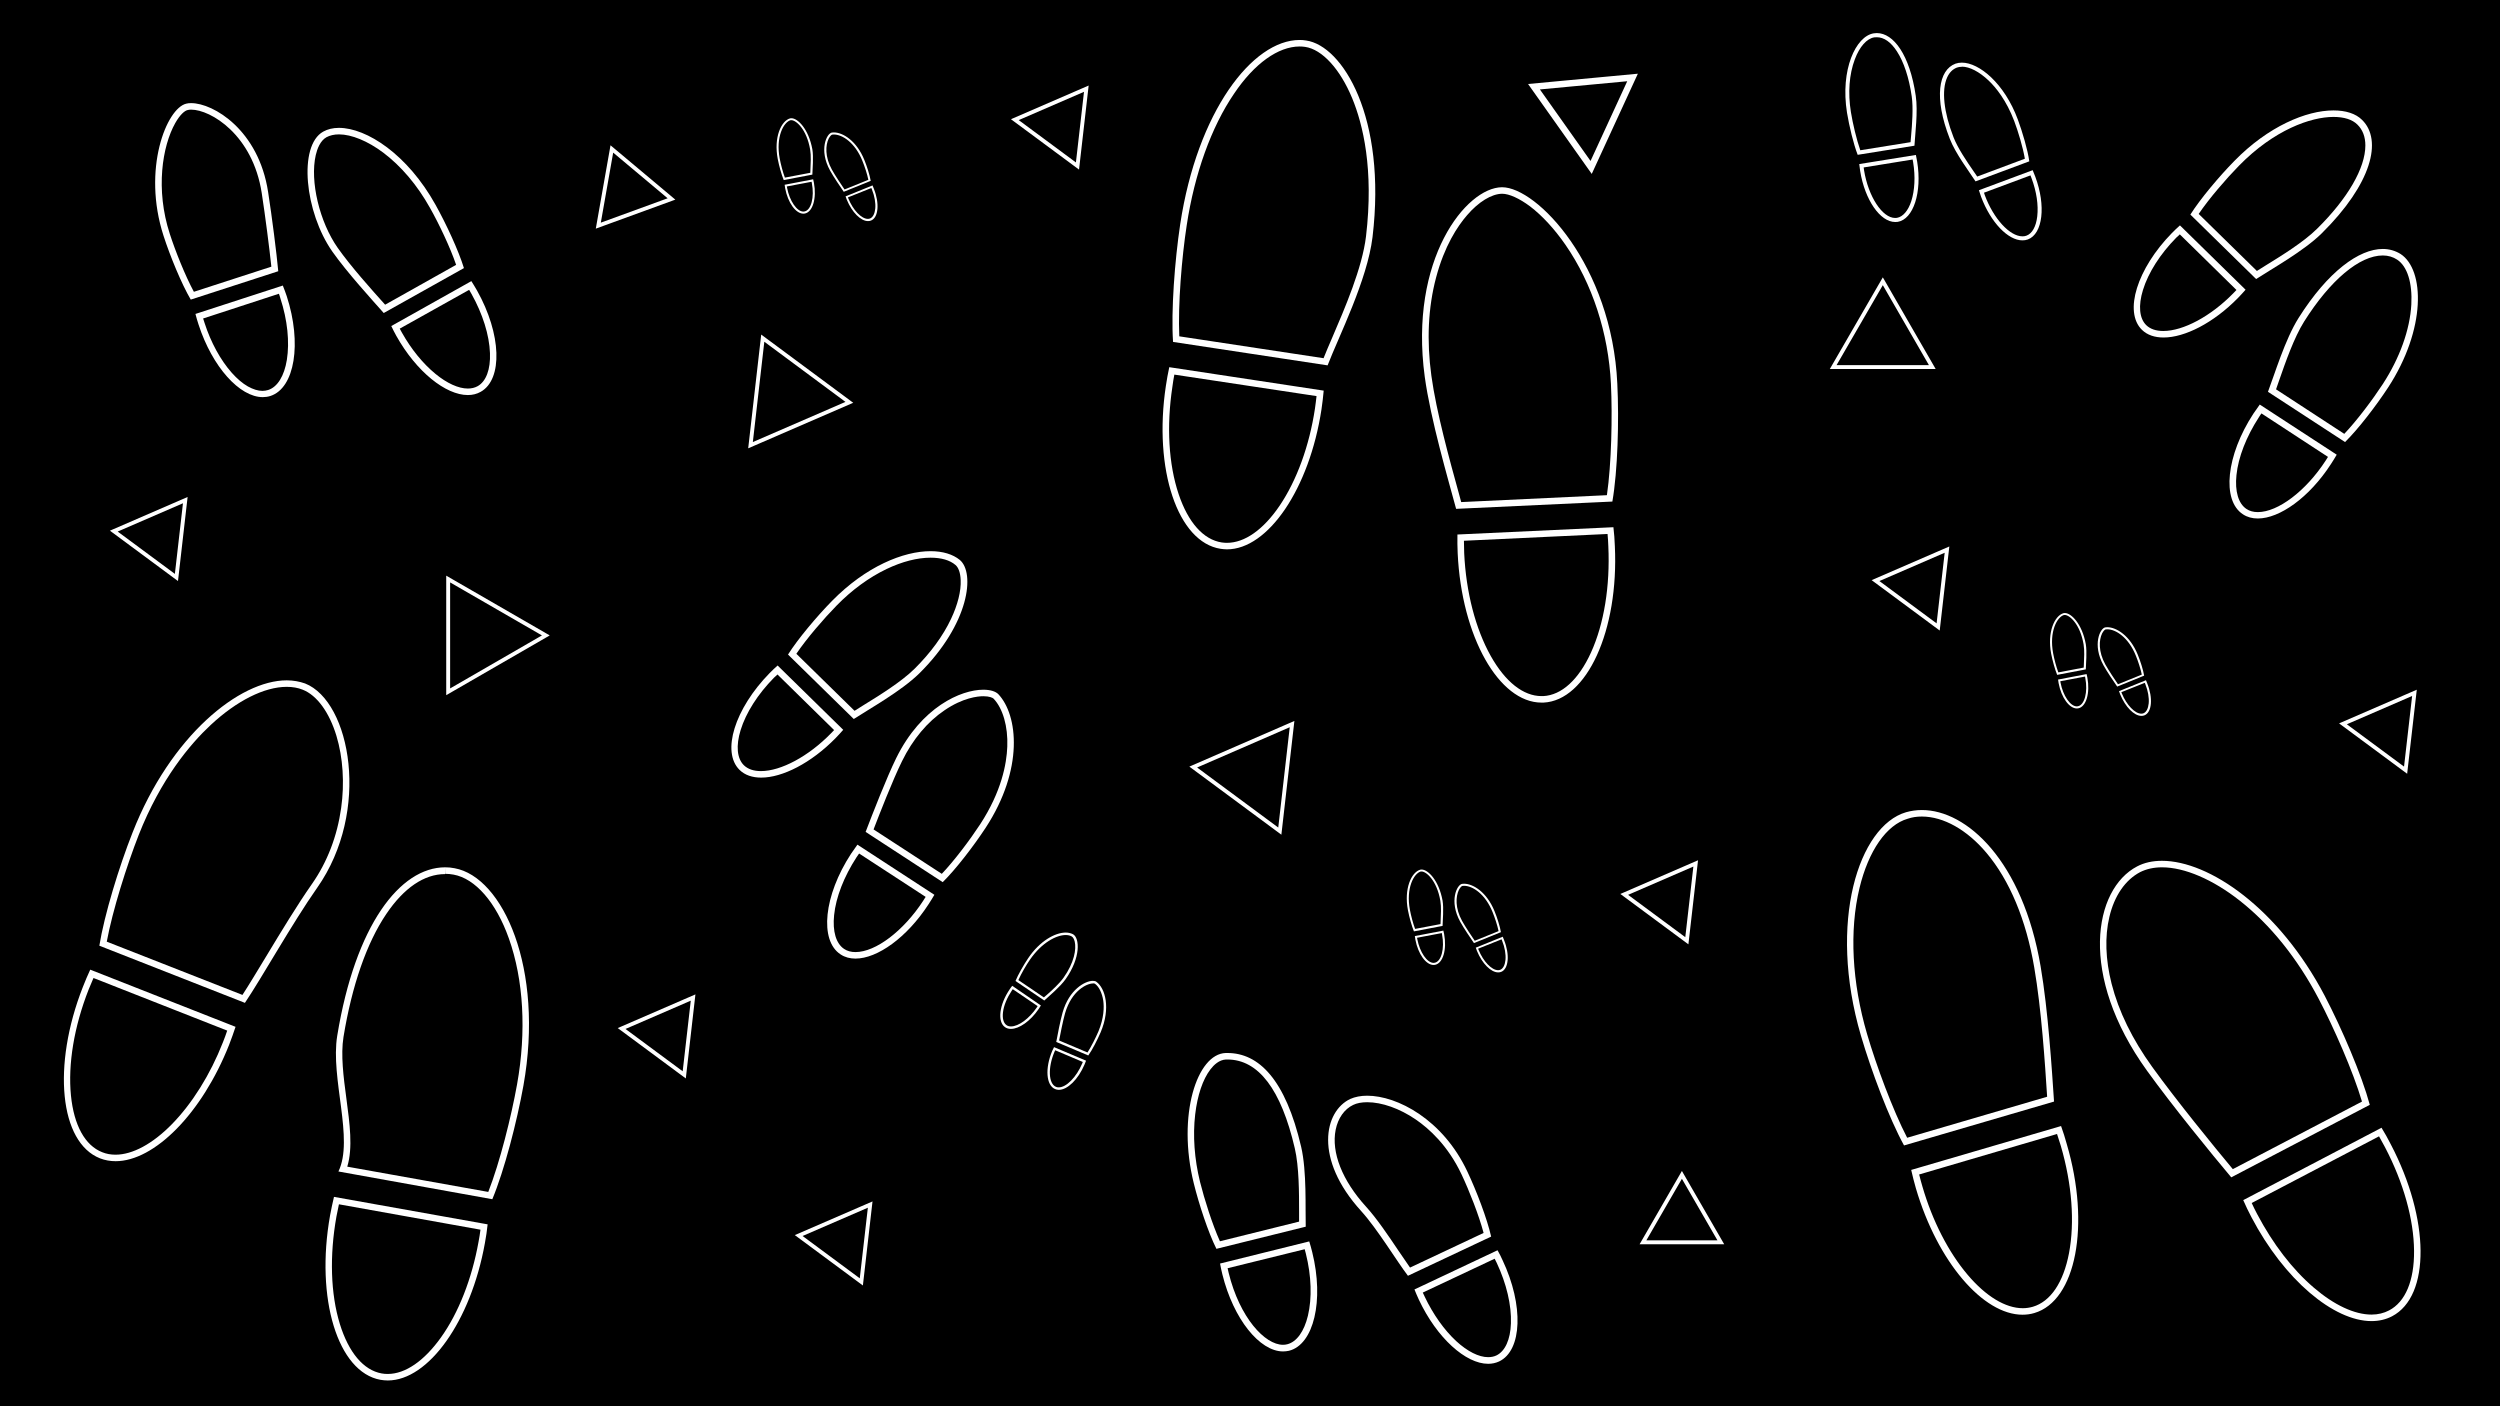 <?xml version="1.0" encoding="utf-8"?>
<!-- Generator: Adobe Illustrator 21.0.2, SVG Export Plug-In . SVG Version: 6.00 Build 0)  -->
<svg version="1.1" id="Lag_1" xmlns="http://www.w3.org/2000/svg" xmlns:xlink="http://www.w3.org/1999/xlink" x="0px" y="0px"
	 viewBox="0 0 1920 1080" style="enable-background:new 0 0 1920 1080;" xml:space="preserve">
<style type="text/css">
	.st0{fill:#FFFFFF;}
	.st1{fill:none;stroke:#FFFFFF;stroke-width:3;stroke-miterlimit:10;}
	.st2{fill:none;stroke:#FFFFFF;stroke-width:5;stroke-miterlimit:10;}
</style>
<g>
	<rect width="1920" height="1080"/>
</g>
<g>
	<g>
		<g>
			<path class="st0" d="M71.8,751.1l102.7,40.4c-1,3-2.1,6-3.3,9c-9.7,24.8-23.7,47.1-39.2,62.9c-14.8,15.1-30.2,23.4-43.3,23.4
				c-3.6,0-7-0.6-10.2-1.9c-13.2-5.2-21.7-20.6-24-43.5c-2.4-24.1,2.4-53,13.6-81.5C69.3,756.9,70.5,754,71.8,751.1 M69.3,744.7
				c-2,4.3-3.9,8.8-5.7,13.4c-23.7,60.4-17.8,119.3,13.2,131.5c3.8,1.5,7.9,2.2,12,2.2c29.7,0,66.3-36.6,87.2-89.5
				c1.8-4.6,3.4-9.2,4.9-13.7L69.3,744.7L69.3,744.7z"/>
		</g>
		<g>
			<path class="st0" d="M220.2,527.5c4.5,0,8.6,0.7,12.3,2.2c10.9,4.3,20.4,17.3,25.9,35.5c5,16.6,6.3,36.3,3.6,55.4
				c-3,21.5-10.7,41.6-22.5,58.4c-11.2,16-23.8,36.8-34.9,55.2c-6.8,11.2-13.2,21.9-18.4,29.9L82,723.2
				c4.4-23.9,15.4-58.6,24.5-81.9c17-43.1,39.5-69.8,55.4-84.6C181.8,538.2,203,527.5,220.2,527.5 M220.2,522.5
				c-36.2,0-89.1,42.3-118.4,116.9c-10.4,26.3-21.7,63.3-25.5,86.9l111.8,43.9c13.3-19.8,36.4-61.2,55.5-88.4
				c41.4-58.9,25.7-143.1-9.3-156.9C230,523.4,225.3,522.5,220.2,522.5L220.2,522.5z"/>
		</g>
	</g>
	<g>
		<g>
			<path class="st0" d="M260.3,924.9L369,944.4c-0.4,3.2-0.9,6.3-1.5,9.4c-5.1,28.3-15.3,54.4-28.8,73.3
				c-12.9,18.1-27.4,28.1-40.9,28.1c-1.6,0-3.2-0.1-4.7-0.4c-13.9-2.5-25.3-16-32.1-38c-7.1-23.1-8-52.4-2.6-82.6
				C259,931.2,259.6,928.1,260.3,924.9 M256.5,919.2c-1.1,4.6-2.1,9.4-3,14.2c-11.4,63.9,5.9,120.4,38.7,126.3
				c1.9,0.3,3.7,0.5,5.6,0.5c31.2,0,63.8-45.3,74.6-105.5c0.9-4.8,1.6-9.6,2.1-14.4L256.5,919.2L256.5,919.2z"/>
		</g>
		<g>
			<path class="st0" d="M341.9,666.1v5c2.1,0,4.2,0.2,6.4,0.6c16.7,3,32.7,21.3,42.5,49c11.3,31.7,13.6,71.5,6.3,112.1
				c-4.4,24.6-13.2,59.9-22.1,82.6L266.7,896c4.4-14.5,1.9-33-0.7-52.5c-2.2-16.4-4.4-33.4-2.2-47.1c6.5-39.6,17.8-72.2,32.9-94.5
				c13.5-20,29.1-30.6,45.1-30.6L341.9,666.1 M341.9,666.1c-34.7,0-69,44.4-82.9,129.3c-5.4,32.8,13,79.5,0.9,104.3L378.1,921
				c9.2-22,18.9-59.5,23.9-87.3c16.1-90-15.8-160.2-52.9-166.9C346.7,666.3,344.3,666.1,341.9,666.1L341.9,666.1z"/>
		</g>
	</g>
</g>
<g>
	<g>
		<g>
			<path class="st0" d="M1674.1,180l43.5,42.7c-0.8,0.9-1.6,1.7-2.5,2.6c-17.2,17.6-38.3,28.9-53.7,28.9c-5.6,0-10-1.5-13.1-4.5
				c-5.3-5.2-6.2-15-2.5-27c4.1-13.3,13.2-27.6,25.6-40.2C1672.4,181.7,1673.2,180.8,1674.1,180 M1674.2,173.1
				c-2.1,1.9-4.2,3.8-6.2,5.9c-26.7,27.3-37.1,60.5-23,74.3c4.1,4,9.8,5.9,16.6,5.9c16.3,0,38.3-11.1,57.2-30.4c2-2.1,4-4.2,5.8-6.3
				L1674.2,173.1L1674.2,173.1z"/>
		</g>
		<g>
			<path class="st0" d="M1792.1,89.8c8.2,0,14.5,2,18.4,5.9c4,3.9,6.1,9.3,6.1,16c0,17.3-13.5,40.7-37.1,64
				c-10.4,10.3-27.5,20.8-40,28.5c-2.3,1.4-4.3,2.7-6.2,3.9l-44.7-43.8c7.9-11.7,21.1-27,30.9-37
				C1746.6,99.6,1774.8,89.8,1792.1,89.8 M1792.1,84.8c-20.9,0-50.2,12.3-76.1,38.8c-11.7,11.9-26.3,29.3-33.8,41.2l50.5,49.5
				c11.8-7.7,36.5-21.4,50.4-35.1c38.5-38.1,46.8-71.6,31-87.1C1809.2,87.2,1801.5,84.8,1792.1,84.8L1792.1,84.8z"/>
		</g>
	</g>
	<g>
		<g>
			<path class="st0" d="M1736.8,317.5l51.1,33.4c-0.6,1-1.3,2-1.9,3c-15.1,23.2-36.5,39.4-52,39.4c-3.4,0-6.3-0.8-8.7-2.4
				c-6.2-4.1-9-13.5-7.7-26c1.4-13.8,7.6-29.6,17.2-44.4C1735.5,319.4,1736.1,318.4,1736.8,317.5 M1735.5,310.7
				c-1.7,2.3-3.3,4.6-4.9,7c-20.9,32-24.5,66.6-8,77.3c3.3,2.2,7.2,3.2,11.4,3.2c16.8,0,39.5-16.1,56.1-41.7
				c1.6-2.4,3.1-4.9,4.5-7.3L1735.5,310.7L1735.5,310.7z"/>
		</g>
		<g>
			<path class="st0" d="M1830,196.2L1830,196.2c4.1,0,7.8,1.1,11,3.2c7.8,5.1,11.8,17.9,10.9,34.5c-1.1,19.4-8.9,41.1-22,61.2
				c-7.7,11.8-19.8,27.9-29.5,38.1l-52.4-34.2c0.7-2.1,1.5-4.4,2.4-6.9c4.8-13.8,11.4-32.8,19.2-45.2
				C1789.6,215.2,1812.1,196.2,1830,196.2 M1830,191.2c-18.2,0-42.1,17.2-64.7,53c-10.4,16.5-18.5,43.6-23.5,56.7l59.2,38.6
				c10-9.8,23.9-27.9,33-41.8c29.4-45,28.2-90.5,9.7-102.6C1839.7,192.6,1835,191.2,1830,191.2L1830,191.2z"/>
		</g>
	</g>
</g>
<g>
	<g>
		<g>
			<path class="st0" d="M1579.8,870.9c1,3,2,6.1,2.9,9.1c8.6,29.4,10.8,58.6,6.3,82.4c-4.3,22.6-14.2,37.2-27.8,41.2
				c-2.5,0.7-5,1.1-7.7,1.1c-13.3,0-28.3-9.1-42.3-25.6c-14.7-17.3-27.1-41.4-34.8-67.9c-0.9-3-1.7-6.1-2.5-9.2L1579.8,870.9
				 M1582.9,864.8l-115.1,33.7c1,4.7,2.3,9.4,3.6,14.1c16.6,56.5,51.6,97.1,81.9,97.1c3.1,0,6.1-0.4,9.1-1.3
				c32-9.4,43.2-67.5,24.9-129.7C1586,873.9,1584.5,869.3,1582.9,864.8L1582.9,864.8z"/>
		</g>
		<g>
			<path class="st0" d="M1476,627.1c16.6,0,34.7,10.2,49.6,27.9c17.8,21.1,30.5,51.5,36.7,88c5.5,31.9,8.3,74.1,9.9,99.3l0,0
				l-107.5,31.5c-11.2-21.6-23.8-55.8-30.8-79.7c-11.6-39.6-13.7-79.4-5.8-112.1c6.9-28.6,20.7-48.5,37-53.2
				C1468.6,627.6,1472.2,627.1,1476,627.1 M1476,622.1c-4.2,0-8.3,0.6-12.2,1.7c-36.1,10.6-60.3,83.9-34.6,171.6
				c8,27.2,21.6,63.4,33.1,84.3l115.2-33.7c-1.6-23.8-4.5-69.9-10.3-103.8C1553.4,661.2,1510.6,622.1,1476,622.1L1476,622.1z"/>
		</g>
	</g>
	<g>
		<g>
			<path class="st0" d="M1827.1,872.7c1.6,2.8,3.1,5.6,4.6,8.4c14.2,27.1,22.1,55.4,22.3,79.5c0.2,23-6.7,39.3-19.2,45.8
				c-4,2.1-8.5,3.2-13.5,3.2c-13,0-28.7-7.3-44.3-20.7c-16.5-14.1-31.5-33.7-43.5-56.5c-1.5-2.8-2.9-5.7-4.2-8.5L1827.1,872.7
				 M1829,866.1l-106.2,55.6c1.9,4.4,4,8.7,6.3,13.1c25.2,48.1,63.2,79.8,92.2,79.8c5.7,0,11-1.2,15.8-3.7
				c29.6-15.5,29.1-74.6-1-132.1C1833.9,874.4,1831.5,870.2,1829,866.1L1829,866.1z"/>
		</g>
		<g>
			<path class="st0" d="M1660.4,666.1c17.3,0,39,9.3,59.6,25.5c23.6,18.5,44.6,44.7,60.8,75.6c11.6,22.1,26.3,55.5,33.2,78.8
				l-99.2,51.9c-14.5-17.4-42.9-52.2-61.9-78.5c-15.3-21.2-25.8-42.7-31.2-63.9c-4.7-18.5-5.3-36.2-1.7-51.3
				c3.8-16.2,12.2-28.4,23.6-34.4C1648.4,667.4,1654,666.1,1660.4,666.1L1660.4,666.1L1660.4,666.1 M1660.4,661.1
				c-7.2,0-13.6,1.4-19.1,4.3c-33.3,17.4-45.3,83.5,7.6,156.9c19.4,26.9,49.3,63.6,64.7,81.9l106.4-55.7
				c-6.2-23-21.5-58.6-34.6-83.7C1750,697.4,1696.5,661.1,1660.4,661.1L1660.4,661.1z"/>
		</g>
	</g>
</g>
<g>
	<g>
		<g>
			<path class="st0" d="M597.1,518l43.5,42.7c-0.8,0.9-1.6,1.7-2.5,2.6c-17.2,17.6-38.3,28.9-53.7,28.9c-5.6,0-10-1.5-13.1-4.5
				c-5.3-5.2-6.2-15-2.5-27c4.1-13.3,13.2-27.6,25.6-40.2C595.4,519.7,596.2,518.8,597.1,518 M597.2,511.1c-2.1,1.9-4.2,3.8-6.2,5.9
				c-26.7,27.3-37.1,60.5-23,74.3c4.1,4,9.8,5.9,16.6,5.9c16.3,0,38.3-11.1,57.2-30.4c2-2.1,4-4.2,5.8-6.3L597.2,511.1L597.2,511.1z
				"/>
		</g>
		<g>
			<path class="st0" d="M714.7,428.3c8.2,0,14.8,1.9,19.1,5.6c2.3,1.9,3.8,6.1,4,11.5c0.4,8.5-2.3,19.1-7.4,29.9
				c-6.1,13-15.8,26.2-27.9,38.2c-10.4,10.3-27.5,20.8-40,28.5c-2.3,1.4-4.3,2.7-6.2,3.9l-44.7-43.8c7.9-11.7,21.1-27,30.9-37
				c11.7-12,25-21.7,38.4-28.1C692.8,431.3,704.5,428.3,714.7,428.3 M714.7,423.3c-20.9,0-49.7,11.7-75.7,38.2
				c-11.7,11.9-26.3,29.3-33.8,41.2l50.5,49.5c11.8-7.7,36.5-21.4,50.4-35.1c38.5-38.1,42.9-77.2,31-87.1
				C731.8,425.7,724.1,423.3,714.7,423.3L714.7,423.3z"/>
		</g>
	</g>
	<g>
		<g>
			<path class="st0" d="M659.8,655.5l51.1,33.3c-0.6,1-1.3,2-1.9,3c-15.1,23.2-36.5,39.4-52,39.4c-3.4,0-6.3-0.8-8.7-2.4
				c-6.2-4.1-9-13.5-7.7-26c1.4-13.8,7.6-29.6,17.2-44.4C658.5,657.4,659.1,656.4,659.8,655.5 M658.5,648.7c-1.7,2.3-3.3,4.6-4.9,7
				c-20.9,32-24.5,66.6-8,77.3c3.3,2.2,7.2,3.2,11.4,3.2c16.8,0,39.5-16.1,56.1-41.7c1.6-2.4,3.1-4.9,4.5-7.3L658.5,648.7
				L658.5,648.7z"/>
		</g>
		<g>
			<path class="st0" d="M755.2,534.7L755.2,534.7c4.8,0,7.2,1.2,7.9,1.9c7.1,7.5,11.1,21.3,10.5,36.8c-0.5,13.4-4.5,34.6-20.8,59.6
				c-7.7,11.8-19.8,27.9-29.5,38.1L670.9,637c4-10.4,14.7-38,21.9-52.5c8.2-16.7,19.5-30.2,32.6-39
				C739.6,535.8,751,534.7,755.2,534.7 M755.2,529.7c-17.2,0-47.6,13.3-66.9,52.5c-7.3,14.8-18.5,43.6-23.5,56.7l59.2,38.6
				c10-9.8,23.9-27.9,33-41.8c29.4-45,24.9-86.5,9.7-102.6C764.6,531,760.6,529.7,755.2,529.7L755.2,529.7z"/>
		</g>
	</g>
</g>
<g>
	<g>
		<g>
			<path class="st0" d="M214.2,225.6c0.4,1.1,0.8,2.2,1.1,3.4c5.5,16.8,7.2,33.7,5,47.4c-2,12.4-7.2,20.8-14.3,23.1
				c-1.4,0.4-2.8,0.7-4.4,0.7c-3.5,0-7.2-1.2-11.2-3.4c-4.2-2.4-8.3-5.9-12.4-10.5c-8.6-9.7-16.1-23.3-20.9-38.3
				c-0.4-1.1-0.7-2.3-1.1-3.4L214.2,225.6 M217.2,219.3l-67.1,21.8c0.7,2.7,1.5,5.5,2.4,8.2c10.6,32.6,31.6,55.7,49.3,55.7
				c2,0,4-0.3,5.9-0.9c18.7-6.1,24.3-40.4,12.5-76.7C219.2,224.6,218.3,221.9,217.2,219.3L217.2,219.3z"/>
		</g>
		<g>
			<path class="st0" d="M146.8,84.2c15,0,47.3,19.3,54.2,64c2.8,18.2,5.9,42.5,7.4,56.6l-59.5,19.3c-6.7-12.4-14.2-31.2-18.5-44.5
				c-11.1-34.1-5.8-67.3,4.2-85.1c3.8-6.7,7.4-9.6,9.6-10C144.9,84.3,145.8,84.2,146.8,84.2 M146.8,79.2c-1.4,0-2.6,0.1-3.7,0.4
				C128,83,109,129.9,125.6,181.1c5.1,15.8,13.8,36.9,20.9,49l67.2-21.8c-1.3-14-4.8-41.6-7.8-60.9
				C198.6,99.8,163.9,79.2,146.8,79.2L146.8,79.2z"/>
		</g>
	</g>
	<g>
		<g>
			<path class="st0" d="M360.3,222.6c0.6,1,1.2,2,1.8,3.1c8.6,15.4,13.7,31.6,14.2,45.5c0.5,12.5-3,21.8-9.5,25.4
				c-2.2,1.2-4.7,1.8-7.5,1.8c-7.2,0-16-4-24.9-11.3c-9.6-7.9-18.5-18.8-25.7-31.6c-0.6-1-1.1-2.1-1.7-3.1L360.3,222.6 M362,215.9
				l-61.5,34.5c1.2,2.5,2.5,5.1,3.9,7.6c15.4,27.5,37.9,45.4,54.9,45.4c3.6,0,6.9-0.8,9.9-2.5c17.1-9.6,15.9-44.4-2.8-77.7
				C365,220.7,363.5,218.3,362,215.9L362,215.9z"/>
		</g>
		<g>
			<path class="st0" d="M260.3,103.2c9.7,0,22.1,5.1,34,14c13.7,10.3,26.2,25,35.9,42.4c6.9,12.2,15.6,30.5,20.1,43.8L295.8,234
				c-0.1-0.1-0.2-0.2-0.3-0.3c-9.8-10.9-26.1-29.1-36.1-43.3c-14-19.9-21.5-51.2-16.9-71.3c1.1-4.7,3.4-11,8.2-13.7
				C253.3,104,256.6,103.2,260.3,103.2L260.3,103.2 M260.3,98.2c-4.6,0-8.7,1-12.1,2.9c-19.3,10.8-14.2,61.9,7.1,92.2
				c11.3,16,30.1,36.6,39.4,47.1l61.6-34.5c-4.1-13.4-13.7-34.1-21.8-48.6C313,118.6,281.6,98.2,260.3,98.2L260.3,98.2z"/>
		</g>
	</g>
</g>
<g>
	<g>
		<g>
			<path class="st0" d="M1002,959.4c0.3,1.1,0.6,2.3,0.9,3.4c4.3,17.2,4.8,34.1,1.6,47.6c-2.9,12.2-8.7,20.2-15.9,22
				c-1.1,0.3-2.2,0.4-3.3,0.4c-13.8,0-33.2-20.7-41.7-55.3c-0.3-1.1-0.6-2.3-0.8-3.5L1002,959.4 M1005.5,953.4l-68.5,17
				c0.5,2.8,1.1,5.6,1.8,8.4c8.5,34.2,28.6,59.1,46.6,59.1c1.5,0,3-0.2,4.5-0.5c19.1-4.7,27.1-38.6,17.9-75.7
				C1007.1,958.8,1006.3,956,1005.5,953.4L1005.5,953.4z"/>
		</g>
		<g>
			<path class="st0" d="M942.6,813.7c23.9,0,41.3,23,51.8,68.2c3.3,14.2,3.3,34.3,3.3,49c0,2.7,0,5.1,0,7.3l-60.8,15.1
				c-5.8-12.9-11.9-32.1-15.3-45.7c-4.3-17.5-5.6-35.4-3.7-51.7c1.7-14.6,5.8-26.9,11.7-34.6c2.6-3.4,6.7-7.4,12-7.6
				C941.9,813.7,942.2,813.7,942.6,813.7 M942.6,808.7c-0.4,0-0.8,0-1.2,0c-22.1,0.6-37.5,47.8-24.6,100c4,16.2,11.1,37.8,17.4,50.4
				l68.6-17c-0.4-14,0.9-42.3-3.5-61.3C987.2,828.9,966.7,808.7,942.6,808.7L942.6,808.7z"/>
		</g>
	</g>
	<g>
		<g>
			<path class="st0" d="M1147.9,966.7c0.5,1.1,1.1,2.1,1.6,3.2c7.5,16,11.4,32.5,10.9,46.4c-0.4,12.5-4.5,21.5-11.2,24.7
				c-1.9,0.9-4,1.3-6.3,1.3c-7.2,0-15.9-4.4-24.5-12.3c-9.2-8.5-17.8-20.6-24.2-34.1c-0.5-1.1-1-2.1-1.5-3.2L1147.9,966.7
				 M1150.1,960.2l-63.8,30.1c1,2.6,2.2,5.2,3.4,7.9c13.9,29.5,36,49.2,53.2,49.2c3,0,5.8-0.6,8.4-1.8c17.8-8.4,19-43.2,2.7-77.7
				C1152.8,965.2,1151.5,962.6,1150.1,960.2L1150.1,960.2z"/>
		</g>
		<g>
			<path class="st0" d="M1050,846.5c11.3,0,24.9,4.8,37.2,13.2c10.3,7,24.8,20.1,35.2,42.1c6,12.7,13.4,31.5,17,45.1l-56.5,26.6
				c-2.6-3.7-5.7-8.2-8.9-13c-7.8-11.6-16.6-24.7-24.9-33.8c-18.3-20.1-26.8-41.7-23.3-59.1c1.8-8.9,6.7-15.8,13.4-19
				C1042,847.2,1045.8,846.5,1050,846.5L1050,846.5 M1050,841.5c-5,0-9.4,0.9-13,2.5c-20,9.4-28.1,46,8.3,86
				c12.7,14,27.4,38.6,36,49.8l63.9-30.1c-3.1-13.7-11.2-35-18.3-50C1108.1,859.7,1073,841.5,1050,841.5L1050,841.5z"/>
		</g>
	</g>
</g>
<g>
	<g>
		<g>
			<path class="st0" d="M901.9,287.7l109.2,16.5c-0.3,3.2-0.8,6.3-1.2,9.5c-4.3,28.7-14,55.2-27.1,74.6
				c-12.5,18.5-26.9,28.6-40.5,28.6c-1.3,0-2.7-0.1-4-0.3c-14-2.1-25.8-15.3-33.1-37.1c-7.7-22.9-9.4-52.2-4.8-82.5
				C900.8,293.9,901.3,290.8,901.9,287.7 M898,282c-1,4.7-1.9,9.4-2.6,14.3c-9.7,64.2,9.1,120.2,42.1,125.2c1.6,0.2,3.2,0.4,4.8,0.4
				c31.5,0,63.3-46.4,72.6-107.5c0.7-4.9,1.3-9.7,1.7-14.4L898,282L898,282z"/>
		</g>
		<g>
			<path class="st0" d="M998.1,35.7c1.4,0,2.8,0.1,4.2,0.3c13.1,1.9,26.9,17,36.2,39.5c8.2,19.9,16.7,54.4,10.6,106
				c-2.9,24.3-16.3,55.3-26,77.9c-2.5,5.8-4.8,11.1-6.6,15.7l-110.8-16.8c-1.1-24.3,1.9-60.6,5.7-85.3c6-39.6,18.9-75.5,36.4-101.1
				C963.3,48.8,981.7,35.7,998.1,35.7 M998.1,30.7c-36.3,0-78.6,55.1-91.7,141.5c-4.2,28-7.1,66.6-5.5,90.4l118.7,18
				c8.6-22.3,30.5-65.5,34.5-98.5c11-92-23-147-51-151C1001.4,30.8,999.7,30.7,998.1,30.7L998.1,30.7z"/>
		</g>
	</g>
	<g>
		<g>
			<path class="st0" d="M1234.6,410.1c0.3,3.2,0.5,6.4,0.6,9.5c1.4,30.6-3.3,59.5-13.3,81.5c-9.5,20.9-22.6,32.8-36.7,33.5
				c-0.4,0-0.8,0-1.3,0c-14,0-27.8-10.9-39-30.8c-11.7-20.9-19-48.9-20.4-79c-0.1-3.2-0.2-6.4-0.2-9.5L1234.6,410.1 M1239.1,404.9
				l-119.8,5.6c-0.1,4.8,0,9.6,0.2,14.5c3,63.9,31.7,114.6,64.4,114.6c0.5,0,1,0,1.5,0c33.3-1.6,57.9-55.4,54.8-120.2
				C1240,414.4,1239.7,409.6,1239.1,404.9L1239.1,404.9z"/>
		</g>
		<g>
			<path class="st0" d="M1153.6,148.8c5.5,0,13.3,3.6,21.5,9.7c9.3,7.1,18.7,17.3,27.1,29.4c20.7,29.9,33.1,67.9,35,107
				c1.2,25,0.4,61.4-3.1,85.4l-111.9,5.3c-0.6-2.3-1.3-4.8-2-7.4c-6.8-24.6-17.1-61.8-20.9-89.6c-3.7-27.1-2.5-52.4,3.6-75.4
				c6.4-24.3,16.5-39.5,23.8-47.9C1135.5,155,1145.6,148.9,1153.6,148.8L1153.6,148.8L1153.6,148.8 M1153.6,143.8c0,0-0.1,0-0.1,0
				c-27.5,0.2-71.5,55.2-59.3,145.5c4.5,32.9,17.9,78.5,24.1,101.5l120-5.6c4.1-23.5,5.2-62.2,3.8-90.5
				C1237.9,203.6,1180.3,143.8,1153.6,143.8L1153.6,143.8z"/>
		</g>
	</g>
</g>
<polygon class="st1" points="419.2,488 344.2,444.7 344.2,531.3 "/>
<polygon class="st1" points="1446,216 1407.9,281.9 1484,281.9 "/>
<polygon class="st1" points="1295.5,722.5 1302.3,663.1 1247.4,686.9 "/>
<polygon class="st1" points="827.5,127.5 834.3,68.1 779.4,91.9 "/>
<polygon class="st1" points="661.5,984.5 668.3,925.1 613.4,948.9 "/>
<polygon class="st1" points="1847.5,591.5 1854.3,532.1 1799.4,555.9 "/>
<polygon class="st1" points="982.9,638.3 992.3,556.1 916.4,589.1 "/>
<polygon class="st1" points="515.7,152.8 469.9,114.4 459.5,173.3 "/>
<polygon class="st2" points="1178.1,66.6 1222,128.6 1253.8,59.5 "/>
<polygon class="st1" points="652.3,309 585.8,259.7 576.4,341.9 "/>
<polygon class="st1" points="1488.5,481.5 1495.3,422.1 1440.4,445.9 "/>
<polygon class="st1" points="525.5,825.5 532.3,766.1 477.4,789.9 "/>
<polygon class="st1" points="1321.6,954.1 1291.7,902.3 1261.8,954.1 "/>
<g>
	<g>
		<g>
			<path class="st0" d="M1468.9,122.5c0.1,0.7,0.3,1.5,0.4,2.2c1.8,10.9,1.2,21.5-1.4,29.7c-2.4,7.4-6.4,12.1-11,12.9
				c-0.4,0.1-0.9,0.1-1.4,0.1c-9.9,0-20.6-16.4-23.9-36.6c-0.1-0.7-0.2-1.5-0.3-2.2L1468.9,122.5 M1471.4,119l-43.5,7
				c0.2,1.7,0.4,3.5,0.7,5.3c3.6,22.3,15.4,39.2,26.9,39.2c0.6,0,1.2,0,1.9-0.1c12.1-2,18.8-22.6,15-46.2
				C1472.1,122.4,1471.8,120.7,1471.4,119L1471.4,119z"/>
		</g>
		<g>
			<path class="st0" d="M1441.4,28.6c5.5,0,10.8,3.7,15.4,10.8c5.3,8.1,9.3,20.1,11.4,34.6c1.3,9,0.3,21.5-0.5,30.6
				c-0.1,1.7-0.3,3.2-0.4,4.6l-38.6,6.2c-2.9-8.3-5.8-20.6-7.2-29.3c-2.4-14.8-1.3-29.1,3-40.5c3.6-9.7,9.2-16,14.9-16.9
				C1440.1,28.6,1440.7,28.6,1441.4,28.6 M1441.4,25.4c-0.8,0-1.6,0.1-2.4,0.2c-13.7,2.2-25.8,27.8-20.5,61
				c1.7,10.3,5,24.1,8.2,32.3l43.6-7c0.5-8.8,2.8-26.3,1-38.3C1466.7,42,1454.2,25.4,1441.4,25.4L1441.4,25.4z"/>
		</g>
	</g>
	<g>
		<g>
			<path class="st0" d="M1559.4,134.7c0.3,0.7,0.5,1.4,0.8,2.1c3.9,10.4,5.4,20.8,4.4,29.4c-0.9,7.8-3.9,13.2-8.3,14.8
				c-1,0.4-2,0.5-3.1,0.5c-9.7,0-22.1-13.5-28.8-31.4c-0.3-0.7-0.5-1.4-0.7-2.1L1559.4,134.7 M1561.1,130.7l-41.3,15.4
				c0.5,1.7,1.1,3.4,1.7,5.1c7.4,19.7,20.7,33.4,31.7,33.4c1.5,0,2.9-0.2,4.2-0.7c11.5-4.3,14-25.9,5.7-48.2
				C1562.5,134,1561.8,132.3,1561.1,130.7L1561.1,130.7z"/>
		</g>
		<g>
			<path class="st0" d="M1506.7,48.1v3.1c6,0,13.4,3.9,20.5,10.6c5.7,5.4,13.7,15.3,19.7,31.1c3.1,8.2,6.7,20.3,8.2,29l-36.6,13.7
				c-0.8-1.2-1.6-2.4-2.6-3.8c-5.2-7.5-12.3-17.9-15.6-26.4c-7.5-19.3-9.3-36.1-4.9-45.9c1.7-3.8,4.2-6.3,7.5-7.6
				c1.1-0.4,2.4-0.6,3.8-0.6L1506.7,48.1l0,3.1L1506.7,48.1 M1506.7,48.1c-1.8,0-3.4,0.3-4.9,0.8c-13,4.8-16.7,26.1-4.4,57.6
				c4.4,11.4,15.1,25.5,19.8,32.8l41.3-15.4c-1.2-8.7-5.2-22.3-8.8-32.1C1539.4,64,1520,48.1,1506.7,48.1L1506.7,48.1z"/>
		</g>
	</g>
</g>
<polygon class="st1" points="135.5,443.5 142.3,384.1 87.4,407.9 "/>
<g>
	<g>
		<g>
			<path class="st0" d="M1107.3,716.6c0.1,0.4,0.2,0.7,0.2,1.1c2.1,10.8-0.6,20.8-5.7,21.7c-0.3,0.1-0.5,0.1-0.8,0.1
				c-5,0-10.6-8.2-12.5-18.2c-0.1-0.4-0.1-0.7-0.2-1.1L1107.3,716.6 M1108.5,714.7l-21.9,4.2c0.1,0.9,0.2,1.8,0.4,2.7
				c2.1,11.2,8.2,19.5,14,19.5c0.4,0,0.7,0,1.1-0.1c6.1-1.2,9.2-11.7,7-23.6C1108.9,716.5,1108.7,715.6,1108.5,714.7L1108.5,714.7z"
				/>
		</g>
		<g>
			<path class="st0" d="M1091.8,669.3c3.5,0,11.7,6.8,14.4,22.6c0.8,4.6,0.4,10.9,0.2,15.5c0,0.8-0.1,1.6-0.1,2.3l-19.5,3.7
				c-1.6-4.2-3.2-10.4-4-14.7c-3.1-16.6,3-27.9,8.4-29.4C1091.4,669.4,1091.6,669.3,1091.8,669.3 M1091.8,667.8c-0.4,0-0.7,0-1,0.1
				c-6.8,1.9-12.7,14.5-9.5,31.2c1,5.2,2.9,12.1,4.6,16.2l22-4.2c0.1-4.4,1-13.3,0-19.4C1105,676,1096.7,667.8,1091.8,667.8
				L1091.8,667.8z"/>
		</g>
	</g>
	<g>
		<g>
			<path class="st0" d="M1153.2,721.4c0.2,0.3,0.3,0.7,0.4,1c2.1,5.2,3,10.5,2.6,14.8c-0.4,3.9-1.8,6.7-4,7.6
				c-0.5,0.2-1.1,0.3-1.7,0.3c-4.9,0-11.3-6.7-14.9-15.5c-0.1-0.3-0.3-0.7-0.4-1L1153.2,721.4 M1154.1,719.4l-20.7,8.4
				c0.3,0.8,0.6,1.7,0.9,2.5c4,9.8,10.8,16.5,16.3,16.5c0.8,0,1.6-0.1,2.3-0.4c5.8-2.3,6.7-13.3,2.2-24.5
				C1154.8,721,1154.4,720.2,1154.1,719.4L1154.1,719.4z"/>
		</g>
		<g>
			<path class="st0" d="M1124.4,680.3L1124.4,680.3c6.6,0,16.3,6.3,21.9,20.2c1.7,4.1,3.7,10.2,4.6,14.6l-18.3,7.4
				c-2-2.9-7.2-10.7-9.7-15.2c-5.5-10-4.9-18.8-2.5-23.8c1.1-2.1,2.2-3,2.7-3.1C1123.5,680.3,1124,680.3,1124.4,680.3 M1124.4,678.7
				c-0.5,0-1,0-1.5,0.1c-4,0.6-10.2,13.3-1.4,29.2c2.5,4.6,8,12.7,10.5,16.3l20.7-8.4c-0.7-4.4-2.9-11.2-4.9-16.1
				C1141.9,685.2,1131.4,678.7,1124.4,678.7L1124.4,678.7z"/>
		</g>
	</g>
</g>
<g>
	<g>
		<g>
			<path class="st0" d="M777.8,759.7l19.1,13c-0.2,0.4-0.5,0.8-0.7,1.1c-5.8,8.5-13.9,14.5-19.8,14.5c-1.3,0-2.5-0.3-3.4-1
				c-2.3-1.6-3.3-5.2-2.7-9.9c0.6-5.2,3.1-11.1,6.8-16.7C777.3,760.4,777.6,760,777.8,759.7 M777.4,757.1c-0.7,0.8-1.3,1.7-1.9,2.6
				c-8.1,11.9-9.7,25-3.6,29.2c1.3,0.9,2.8,1.3,4.5,1.3c6.3,0,14.9-5.9,21.3-15.3c0.6-0.9,1.2-1.8,1.7-2.7L777.4,757.1L777.4,757.1z
				"/>
		</g>
		<g>
			<path class="st0" d="M818.5,718.1c1.8,0,3.4,0.4,4.6,1.1c1,0.6,1.8,2,2.3,4c1.3,5.7-0.3,16-8.6,27.7c-3.2,4.5-8.8,9.6-13,13.3
				c-0.7,0.7-1.4,1.3-2.1,1.8l-19.6-13.3c2.2-4.9,6-11.5,9-15.8C800.1,723.9,811.3,718.1,818.5,718.1 M818.5,716.2
				c-8.1,0-19.8,6.3-28.8,19.6c-3.5,5.2-7.8,12.7-9.8,17.6l22.1,15c3.9-3.6,12.1-10.4,16.4-16.4c11.8-16.7,10.8-31.6,5.7-34.5
				C822.5,716.7,820.6,716.2,818.5,716.2L818.5,716.2z"/>
		</g>
	</g>
	<g>
		<g>
			<path class="st0" d="M810.4,806.6l21.2,9c-0.2,0.4-0.3,0.8-0.5,1.2c-4.4,10.4-12.1,18.3-18,18.3c-0.8,0-1.5-0.1-2.1-0.4
				c-5.8-2.4-6.3-14.7-1.2-26.8C810,807.4,810.2,807,810.4,806.6 M809.5,804.2c-0.5,0.9-0.9,1.9-1.4,2.9
				c-5.6,13.3-4.7,26.4,2.2,29.3c0.9,0.4,1.9,0.6,2.9,0.6c6.6,0,14.8-7.9,19.7-19.4c0.4-1,0.8-2,1.2-3L809.5,804.2L809.5,804.2z"/>
		</g>
		<g>
			<path class="st0" d="M839.3,753.3v1.9c0.8,0,1.4,0.2,1.6,0.3c3.2,2.3,5.5,7.2,6.4,13c0.7,5,0.6,13.2-3.7,23.6
				c-2.1,4.9-5.5,11.7-8.4,16.2l-21.8-9.2c0.8-4.1,2.9-15.1,4.6-21c5-17.2,16.6-22.8,21.4-22.8V753.3 M839.3,753.3
				c-6,0-18.2,6.7-23.2,24.2c-1.7,6-4,17.5-4.9,22.7l24.6,10.4c3.1-4.3,7-12,9.5-17.8c7.9-18.7,3.5-33.9-3.3-38.8
				C841.4,753.5,840.4,753.3,839.3,753.3L839.3,753.3z"/>
		</g>
	</g>
</g>
<g>
	<g>
		<g>
			<path class="st0" d="M1601.3,519.6c0.1,0.4,0.2,0.7,0.2,1.1c2.1,10.8-0.6,20.8-5.7,21.7c-0.3,0.1-0.5,0.1-0.8,0.1
				c-5,0-10.6-8.2-12.5-18.2c-0.1-0.4-0.1-0.7-0.2-1.1L1601.3,519.6 M1602.5,517.7l-21.9,4.2c0.1,0.9,0.2,1.8,0.4,2.7
				c2.1,11.2,8.2,19.5,14,19.5c0.4,0,0.7,0,1.1-0.1c6.1-1.2,9.2-11.7,7-23.6C1602.9,519.5,1602.7,518.6,1602.5,517.7L1602.5,517.7z"
				/>
		</g>
		<g>
			<path class="st0" d="M1585.8,472.3c3.5,0,11.7,6.8,14.4,22.6c0.8,4.6,0.4,10.9,0.2,15.5c0,0.8-0.1,1.6-0.1,2.3l-19.5,3.7
				c-1.6-4.2-3.2-10.4-4-14.7c-3.1-16.6,3-27.9,8.4-29.4C1585.4,472.4,1585.6,472.3,1585.8,472.3 M1585.8,470.8c-0.4,0-0.7,0-1,0.1
				c-6.8,1.9-12.7,14.5-9.5,31.2c1,5.2,2.9,12.1,4.6,16.2l22-4.2c0.1-4.4,1-13.3,0-19.4C1599,479,1590.7,470.8,1585.8,470.8
				L1585.8,470.8z"/>
		</g>
	</g>
	<g>
		<g>
			<path class="st0" d="M1647.2,524.4c0.2,0.3,0.3,0.7,0.4,1c2.1,5.2,3,10.5,2.6,14.8c-0.4,3.9-1.8,6.7-4,7.6
				c-0.5,0.2-1.1,0.3-1.7,0.3c-4.9,0-11.3-6.7-14.9-15.5c-0.1-0.3-0.3-0.7-0.4-1L1647.2,524.4 M1648.1,522.4l-20.7,8.4
				c0.3,0.8,0.6,1.7,0.9,2.5c4,9.8,10.8,16.5,16.3,16.5c0.8,0,1.6-0.1,2.3-0.4c5.8-2.3,6.7-13.3,2.2-24.5
				C1648.8,524,1648.4,523.2,1648.1,522.4L1648.1,522.4z"/>
		</g>
		<g>
			<path class="st0" d="M1618.4,483.3L1618.4,483.3c6.6,0,16.3,6.3,21.9,20.2c1.7,4.1,3.7,10.2,4.6,14.6l-18.3,7.4
				c-2-2.9-7.2-10.7-9.7-15.2c-5.5-10-4.9-18.8-2.5-23.8c1.1-2.1,2.2-3,2.7-3.1C1617.5,483.3,1618,483.3,1618.4,483.3 M1618.4,481.7
				c-0.5,0-1,0-1.5,0.1c-4,0.6-10.2,13.3-1.4,29.2c2.5,4.6,8,12.7,10.5,16.3l20.7-8.4c-0.7-4.4-2.9-11.2-4.9-16.1
				C1635.9,488.2,1625.4,481.7,1618.4,481.7L1618.4,481.7z"/>
		</g>
	</g>
</g>
<g>
	<g>
		<g>
			<path class="st0" d="M623.3,139.6c0.1,0.4,0.2,0.7,0.2,1.1c2.1,10.8-0.6,20.8-5.7,21.7c-0.3,0.1-0.5,0.1-0.8,0.1
				c-5,0-10.6-8.2-12.5-18.2c-0.1-0.4-0.1-0.7-0.2-1.1L623.3,139.6 M624.5,137.7l-21.9,4.2c0.1,0.9,0.2,1.8,0.4,2.7
				c2.1,11.2,8.2,19.5,14,19.5c0.4,0,0.7,0,1.1-0.1c6.1-1.2,9.2-11.7,7-23.6C624.9,139.5,624.7,138.6,624.5,137.7L624.5,137.7z"/>
		</g>
		<g>
			<path class="st0" d="M607.8,92.3c3.5,0,11.7,6.8,14.4,22.6c0.8,4.6,0.4,10.9,0.2,15.5c0,0.8-0.1,1.6-0.1,2.3l-19.5,3.7
				c-1.6-4.2-3.2-10.4-4-14.7c-3.1-16.6,3-27.9,8.4-29.4C607.4,92.4,607.6,92.3,607.8,92.3 M607.8,90.8c-0.4,0-0.7,0-1,0.1
				c-6.8,1.9-12.7,14.5-9.5,31.2c1,5.2,2.9,12.1,4.6,16.2l22-4.2c0.1-4.4,1-13.3,0-19.4C621,99,612.7,90.8,607.8,90.8L607.8,90.8z"
				/>
		</g>
	</g>
	<g>
		<g>
			<path class="st0" d="M669.2,144.4c0.2,0.3,0.3,0.7,0.4,1c2.1,5.2,3,10.5,2.6,14.8c-0.4,3.9-1.8,6.7-4,7.6
				c-0.5,0.2-1.1,0.3-1.7,0.3c-4.9,0-11.3-6.7-14.9-15.5c-0.1-0.3-0.3-0.7-0.4-1L669.2,144.4 M670.1,142.4l-20.7,8.4
				c0.3,0.8,0.6,1.7,0.9,2.5c4,9.8,10.8,16.5,16.3,16.5c0.8,0,1.6-0.1,2.3-0.4c5.8-2.3,6.7-13.3,2.2-24.5
				C670.8,144,670.4,143.2,670.1,142.4L670.1,142.4z"/>
		</g>
		<g>
			<path class="st0" d="M640.4,103.3L640.4,103.3c6.6,0,16.3,6.3,21.9,20.2c1.7,4.1,3.7,10.2,4.6,14.6l-18.3,7.4
				c-2-2.9-7.2-10.7-9.7-15.2c-5.5-10-4.9-18.8-2.5-23.8c1.1-2.1,2.2-3,2.7-3.1C639.5,103.3,640,103.3,640.4,103.3 M640.4,101.7
				c-0.5,0-1,0-1.5,0.1c-4,0.6-10.2,13.3-1.4,29.2c2.5,4.6,8,12.7,10.5,16.3l20.7-8.4c-0.7-4.4-2.9-11.2-4.9-16.1
				C657.9,108.2,647.4,101.7,640.4,101.7L640.4,101.7z"/>
		</g>
	</g>
</g>
</svg>
